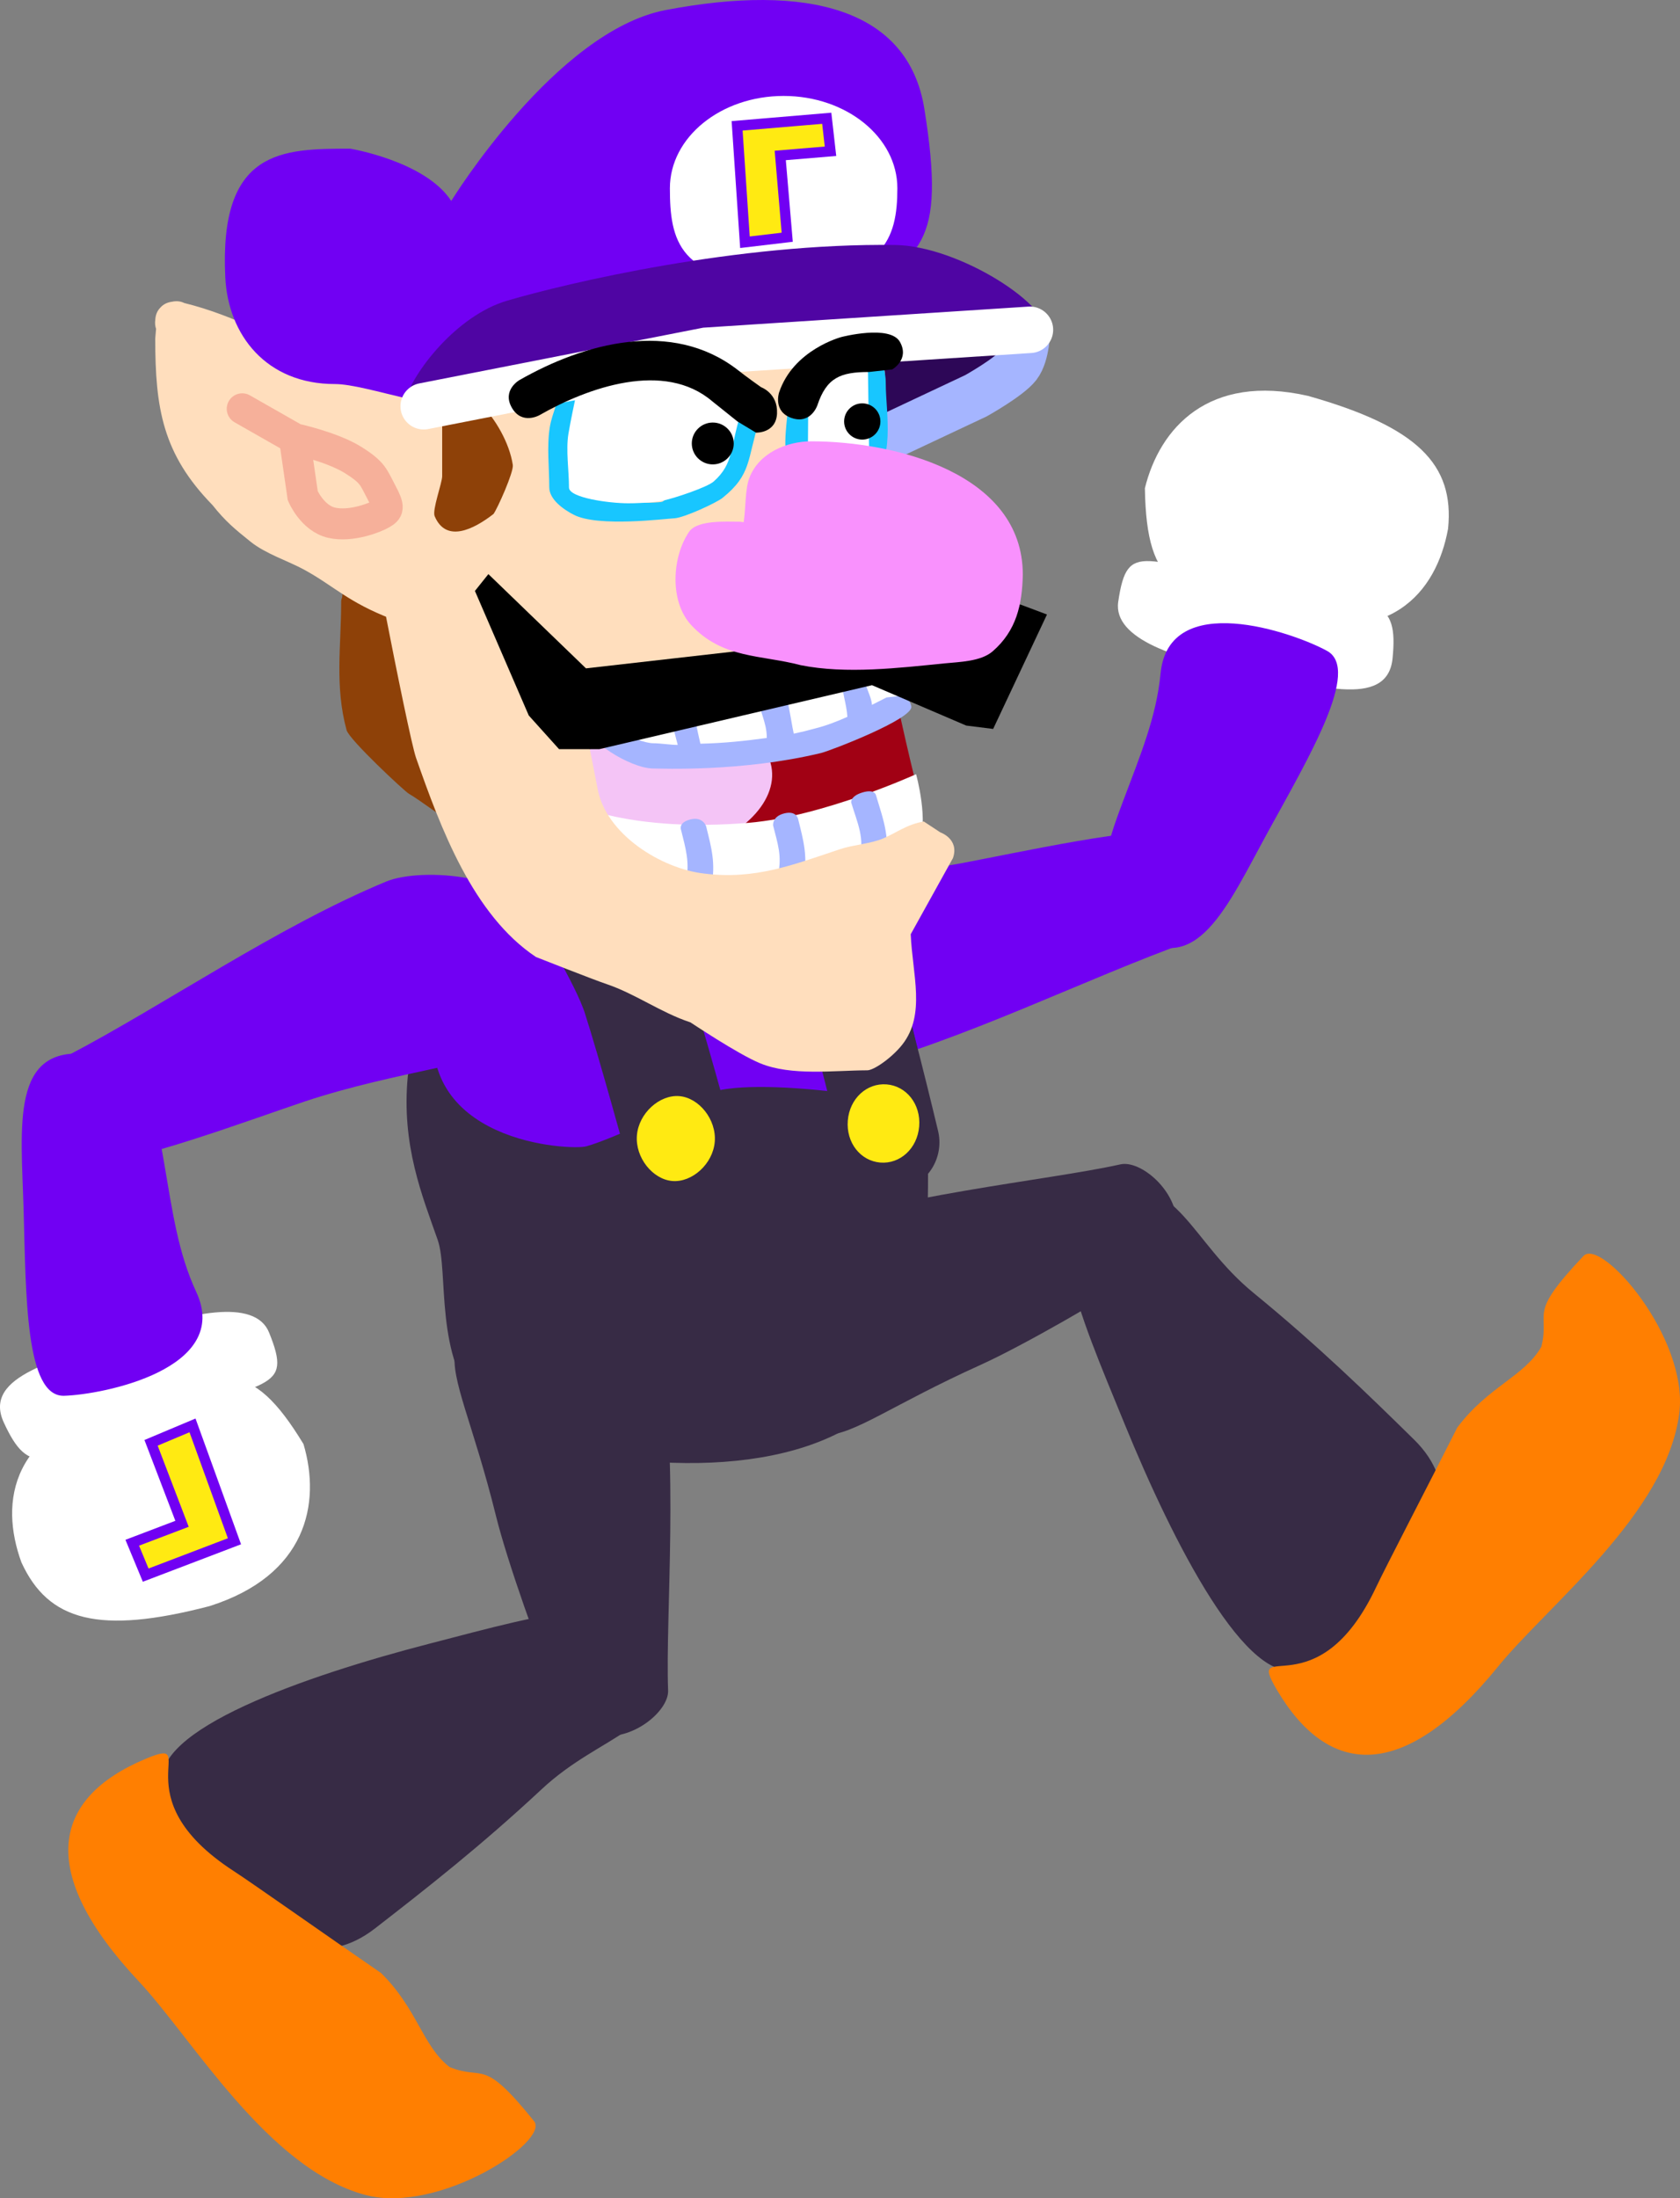<svg version="1.1" xmlns="http://www.w3.org/2000/svg" xmlns:xlink="http://www.w3.org/1999/xlink" width="162.643" height="212.761" viewBox="0,0,162.643,212.761"><rect x="0" y="0" width="162.643" height="212.761" fill="#808080" stroke="none"/><g transform="translate(-176.434,-77.016)"><g data-paper-data="{&quot;isPaintingLayer&quot;:true}" fill-rule="nonzero" stroke-linejoin="miter" stroke-miterlimit="10" stroke-dasharray="" stroke-dashoffset="0" style="mix-blend-mode: normal"><g data-paper-data="{&quot;index&quot;:null}" stroke="none" stroke-width="0" stroke-linecap="butt"><path d="M248.638,163.358c2.264,-1.557 11.643,-1.091 20.818,-2.783c4.496,-0.829 19.02,-3.999 19.312,-2.666c0.655,2.982 3.767,9.891 2.806,10.235c-9.975,3.567 -21.801,9.547 -32.874,12.423c-3.563,0.925 -13.136,-1.09 -14.107,-6.132c-0.971,-5.043 -0.173,-8.176 4.044,-11.076z" fill="#7100f3"/><g><path d="M299.84,136.505c-9.346,-1.952 -12.408,-2.363 -12.567,-12.237c1.437,-5.849 6.182,-11.119 15.788,-8.936c10.607,2.999 14.188,6.625 13.563,12.856c-1.119,6.152 -5.644,11.795 -16.784,8.317z" data-paper-data="{&quot;origRot&quot;:0}" fill="#ffffff"/><path d="M297.011,142.039c-6.528,-1.162 -12.849,-3.156 -12.32,-6.776c0.907,-6.198 2.433,-3.691 14.639,-1.828c10.715,1.636 12.473,1.604 11.922,7.286c-0.492,5.079 -7.714,2.48 -14.242,1.317z" data-paper-data="{&quot;origRot&quot;:0}" fill="#ffffff"/><path d="M288.789,142.209c0.781,-8.175 12.822,-4.004 16.119,-2.196c3.297,1.808 -1.766,10.302 -5.714,17.504c-3.948,7.201 -6.963,14.455 -13.118,9.767c-4.414,-3.362 -2.524,-8.439 -0.928,-12.692c1.691,-4.505 3.242,-8.204 3.641,-12.382z" fill="#7100f3"/></g></g><g stroke="none" stroke-width="0" stroke-linecap="butt"><path d="M244,209.66c-2.288,-4.597 4.644,-11.808 8.099,-13.077c10.738,-3.946 25.637,-5.278 32.809,-6.873c1.928,-0.429 5.526,2.522 5.481,5.924c-0.045,3.402 -2.146,3.662 -4.367,5.235c-2.221,1.573 -10.525,6.386 -14.692,8.266c-8.504,3.837 -12.25,6.766 -14.998,6.777c0,0 -9.212,0.019 -12.332,-6.252z" data-paper-data="{&quot;index&quot;:null}" fill="#372b45"/><g><path d="M313.336,216.356c8.681,8.525 -5.798,20.051 -10.954,22.16c-5.156,2.108 -12.437,-12.341 -17.042,-23.603c-4.605,-11.262 -8.847,-20.49 -1.975,-23.062c7.315,-1.082 8.21,5.22 14.442,10.316c6.232,5.096 11.093,9.832 15.529,14.189z" fill="#372b45"/><path d="M329.736,198.575c1.709,-1.802 10.193,7.9 9.271,15.221c-1.221,9.696 -12.744,18.619 -17.546,24.524c-9.185,11.292 -16.45,10.689 -21.426,2.224c-3.093,-5.262 3.928,2.17 9.624,-9.913c0.914,-1.939 5.08,-9.939 7.86,-15.454c2.989,-3.978 6.445,-4.906 8.128,-7.798c0.9,-3.552 -1.484,-2.926 4.089,-8.804z" fill="#ff7f01"/></g></g><g><path d="M260.247,167.182c7.243,8.297 6.364,25.003 5.383,37.031c-0.904,11.088 -12.659,15.375 -26.712,14.229c-6.944,-0.566 -11.45,-0.404 -15.962,-5.208c-4.512,-4.805 -3.068,-13.11 -4.148,-16.209c-1.463,-4.193 -3.545,-9.158 -2.892,-15.87c1.292,-8.413 4.587,-19.252 18.639,-18.106c0,0 20.295,-2.05 25.692,4.132z" data-paper-data="{&quot;origPos&quot;:null,&quot;index&quot;:null}" fill="#372b45" stroke="none" stroke-width="0" stroke-linecap="butt"/><path d="M237.572,159.557c7.599,0.62 16.747,-0.639 22.143,5.543c3.653,4.185 6.395,18.91 6.395,18.91c0,0 -16.885,-3.247 -21.604,-0.993c-2.116,1.011 -8.515,4.155 -11.3,4.947c-1.459,0.415 -17.014,-0.268 -14.607,-13.129c1.292,-8.413 4.921,-16.424 18.973,-15.278z" data-paper-data="{&quot;origPos&quot;:null,&quot;index&quot;:null}" fill="#7100f3" stroke="none" stroke-width="0" stroke-linecap="butt"/><path d="M232.513,162.918c0,0 4.307,6.712 5.536,10.535c1.43,4.447 4.07,14.085 4.07,14.085" data-paper-data="{&quot;origPos&quot;:null}" fill="none" stroke="#372b45" stroke-width="10.5" stroke-linecap="round"/><path d="M245.631,187.521c-0.175,2.15 -2.196,3.956 -4.103,3.801c-1.908,-0.156 -3.609,-2.265 -3.434,-4.415c0.175,-2.15 2.196,-3.956 4.103,-3.801c1.908,0.156 3.609,2.265 3.434,4.415z" fill="#ffea12" stroke="none" stroke-width="0" stroke-linecap="butt"/><path d="M253.791,163.368c0,0 3.193,4.311 4.462,7.728c1.269,3.417 4.378,16.486 4.378,16.486" data-paper-data="{&quot;origPos&quot;:null,&quot;origRot&quot;:0}" fill="none" stroke="#372b45" stroke-width="9.5" stroke-linecap="round"/><path d="M265.42,186.035c-0.175,2.15 -1.855,3.656 -3.763,3.501c-1.908,-0.156 -3.321,-1.914 -3.146,-4.064c0.175,-2.15 1.855,-3.656 3.763,-3.501c1.908,0.156 3.321,1.914 3.146,4.064z" data-paper-data="{&quot;origPos&quot;:null}" fill="#ffea12" stroke="none" stroke-width="0" stroke-linecap="butt"/></g><path d="M220.503,207.802c0,0 1.645,-9.064 8.376,-11.001c4.935,-1.42 10.775,6.7 11.4,10.327c1.942,11.274 0.562,26.169 0.835,33.51c0.074,1.974 -3.479,4.98 -6.816,4.321c-3.338,-0.659 -3.214,-2.772 -4.361,-5.24c-1.146,-2.468 -4.38,-11.505 -5.477,-15.943c-2.238,-9.057 -4.443,-13.27 -3.957,-15.975z" data-paper-data="{&quot;index&quot;:null}" fill="#372b45" stroke="none" stroke-width="0" stroke-linecap="butt"/><g stroke="none" stroke-width="0" stroke-linecap="butt"><path d="M212.72,263.676c-9.614,7.457 -19.091,-8.439 -20.487,-13.832c-1.396,-5.392 13.9,-10.666 25.678,-13.716c11.778,-3.05 21.493,-6.014 23.118,1.141c0.089,7.394 -6.276,7.434 -12.162,12.925c-5.887,5.491 -11.233,9.671 -16.147,13.482z" fill="#372b45"/><path d="M228.136,282.316c1.556,1.935 -9.198,9.039 -16.328,7.142c-9.444,-2.512 -16.738,-15.13 -21.944,-20.682c-9.955,-10.618 -8.382,-17.737 0.674,-21.53c5.63,-2.358 -2.678,3.601 8.53,10.869c1.798,1.166 9.166,6.369 14.258,9.865c3.54,3.496 3.996,7.045 6.635,9.102c3.399,1.369 3.099,-1.077 8.175,5.235z" fill="#ff7f01"/></g><path d="M226.17,177.991c-2.027,1.855 -11.381,2.69 -20.234,5.634c-4.338,1.443 -18.284,6.59 -18.759,5.31c-1.06,-2.863 -5.098,-9.275 -4.194,-9.749c9.386,-4.912 20.272,-12.469 30.841,-16.848c3.401,-1.409 13.16,-0.736 14.819,4.123c1.659,4.86 1.302,8.074 -2.474,11.528z" fill="#7100f3" stroke="none" stroke-width="0" stroke-linecap="butt"/><g stroke-linecap="butt"><path d="M205.814,216.778c1.717,5.773 0.287,12.719 -9.105,15.692c-10.668,2.774 -15.591,1.456 -18.201,-4.236c-2.144,-5.874 -1.093,-13.03 10.276,-15.661c9.05,-3.041 11.9,-4.234 17.029,4.205z" data-paper-data="{&quot;origRot&quot;:0}" fill="#ffffff" stroke="none" stroke-width="0"/><path d="M202.483,205.987c2.351,5.806 -0.233,4.415 -11.707,8.977c-10.072,4.005 -11.573,4.921 -13.97,-0.26c-2.143,-4.631 5.402,-6.039 11.622,-8.336c6.22,-2.297 12.682,-3.772 14.055,-0.382z" data-paper-data="{&quot;origRot&quot;:0}" fill="#ffffff" stroke="none" stroke-width="0"/><path d="M195.436,202.065c3.459,7.449 -9.039,9.936 -12.798,10.044c-3.759,0.107 -3.684,-9.782 -3.918,-17.991c-0.234,-8.209 -1.3,-15.992 6.382,-15.058c5.508,0.669 6.444,6.006 7.216,10.482c0.818,4.741 1.35,8.717 3.118,12.524z" fill="#7100f3" stroke="none" stroke-width="0"/><path d="M190.538,229.468l-1.301,-3.135l4.819,-1.833l-2.998,-7.838l4.013,-1.687l4.061,11.216z" data-paper-data="{&quot;index&quot;:null,&quot;origRot&quot;:0}" fill="#ffea12" stroke="#7100f3" stroke-width="1"/></g><path d="M209.557,134.827l0.033,-0.357c0.109,-0.198 0.217,-0.395 0.326,-0.593c4.831,-4.112 8.73,3.884 10.766,6.935c0.681,1.021 1.468,1.843 1.983,2.957c1.621,3.533 10.101,11.869 2.323,13.472c-0.988,0.204 -1.897,0.181 -2.902,0.181c-0.581,-0.205 -1.219,-0.308 -1.744,-0.615c-0.45,-0.262 -3.327,-2.393 -4.332,-2.972c-0.422,-0.243 -5.769,-5.228 -6.022,-6.149c-1.16,-4.255 -0.525,-8.147 -0.525,-12.424c0,-0.14 0.029,-0.275 0.081,-0.399c0.005,-0.013 0.01,-0.025 0.015,-0.038z" data-paper-data="{&quot;index&quot;:null}" fill="#8e4108" stroke="none" stroke-width="0.5" stroke-linecap="butt"/><path d="M277.171,111.13c-0.547,3.302 -11.448,7.487 -20.026,7.487c-6.913,0 -5.199,-5.88 -5.199,-9.054c0,-3.173 13.547,-2.481 20.46,-2.481c6.913,0 5.12,1.911 4.766,4.048z" data-paper-data="{&quot;index&quot;:null}" fill="#2d0757" stroke="none" stroke-width="0" stroke-linecap="butt"/><g><path d="M259.8,124.085c0,0 0.416,6.203 1.807,13.771c1.532,8.335 3.382,15.559 3.382,15.559l-23.428,12.456l-8.474,-4.949l-6.993,-31.746z" fill="#a10114" stroke="#a10114" stroke-width="0.5" stroke-linecap="round"/><path d="M230.989,155.07c-0.684,-3.553 3.266,-7.301 8.823,-8.37c5.556,-1.069 10.615,0.945 11.299,4.499c0.684,3.553 -3.266,7.301 -8.823,8.37c-5.556,1.069 -10.615,-0.945 -11.299,-4.499z" data-paper-data="{&quot;origRot&quot;:0}" fill="#f4c4f6" stroke="none" stroke-width="0" stroke-linecap="butt"/><path d="M260.341,162.535c-7.645,1.601 -19.425,3.341 -26.22,-2.371c-2.025,-1.702 -2.232,-5.377 -2.232,-5.377c0,0 5.519,2.837 17.091,1.859c7.14,-0.603 16.141,-4.698 16.141,-4.698c0,0 1.306,4.646 0.214,7.071c-1.092,2.426 -4.261,3.361 -4.995,3.515z" fill="#ffffff" stroke="none" stroke-width="0.5" stroke-linecap="butt"/><path d="M243.396,163.907c-1.118,-0.559 -0.559,-1.677 -0.559,-1.677l0.017,0.064c0.372,-1.809 -0.042,-3.172 -0.487,-4.952c0,0 -0.303,-0.713 0.91,-1.016c1.213,-0.303 1.516,0.66 1.516,0.66c0.529,2.117 0.94,3.613 0.513,5.798l-0.233,0.564c0,0 -0.559,1.118 -1.677,0.559z" fill="#a5b5ff" stroke="none" stroke-width="0.5" stroke-linecap="butt"/><path d="M260.36,162.293c-1.213,-0.303 -0.91,-1.516 -0.91,-1.516l0.14,-0.556c0.628,-2.009 -0.162,-3.572 -0.75,-5.532c0,0 -0.109,-0.614 1.088,-0.973c1.197,-0.359 1.306,0.255 1.306,0.255c0.746,2.487 1.501,4.38 0.75,6.968l-0.11,0.444c0,0 -0.303,1.213 -1.516,0.909z" fill="#a5b5ff" stroke="none" stroke-width="0.5" stroke-linecap="butt"/><path d="M252.312,163.24c-1.118,-0.559 -0.559,-1.677 -0.559,-1.677l0.017,0.064c0.372,-1.809 -0.042,-2.922 -0.487,-4.702c0,0 -0.137,-0.879 1.076,-1.183c1.213,-0.303 1.349,0.576 1.349,0.576c0.529,2.117 0.94,3.613 0.513,5.798l-0.233,0.564c0,0 -0.559,1.118 -1.677,0.559z" fill="#a5b5ff" stroke="none" stroke-width="0.5" stroke-linecap="butt"/><path d="M264.601,167.439c0.171,3.907 1.472,7.778 -0.82,10.688c-0.987,1.254 -2.802,2.54 -3.445,2.482c-3.209,0.013 -7.29,0.56 -10.306,-0.678c-2.175,-0.893 -6.73,-3.957 -6.762,-3.968c-0.033,-0.009 -0.05,-0.015 -0.05,-0.015c-2.824,-0.941 -5.285,-2.751 -8.075,-3.69c-1.298,-0.437 -6.823,-2.617 -6.823,-2.617c-6.095,-4.063 -9.218,-12.448 -11.619,-19.305c-0.796,-2.388 -5.296,-25.579 -7.105,-36.426c1.523,0.424 12.915,-4.703 16.269,-4.368c-0.037,0.95 8.255,42.83 8.401,43.701c0.765,4.535 6.247,7.865 10.342,8.322c4.932,0.617 8.608,-0.845 13.148,-2.358c1.32,-0.44 2.972,-0.52 4.206,-1.051c1.287,-0.554 2.285,-1.358 3.909,-1.629l1.601,1.055c0,0 1.851,0.629 1.222,2.479z" data-paper-data="{&quot;index&quot;:null}" fill="#ffdebd" stroke="none" stroke-width="0.5" stroke-linecap="butt"/></g><g stroke="none" stroke-width="0.5" stroke-linecap="butt"><path d="M260.772,140.656l3.22,4.296c0,0 -5.168,4.748 -13.847,5.574c-11.555,1.099 -14.704,-1.454 -14.704,-1.454l-2.647,-4.16z" data-paper-data="{&quot;index&quot;:null}" fill="#ffffff"/><path d="M260.104,142.515c0,0.848 0.699,1.868 0.744,2.723c0.474,-0.242 0.945,-0.483 1.413,-0.717l0.968,-0.107c0,0 1.2,-0.23 1.43,0.97c0.23,1.2 -7.818,4.284 -8.722,4.51c-7.691,1.856 -15.574,1.502 -16.259,1.502c-2.285,0 -6.742,-2.935 -6.022,-3.922c0.6,-0.822 4.444,1.478 6.022,1.478c0.677,0 1.69,0.166 2.369,0.162c-0.333,-1.3 -0.75,-2.747 -0.917,-3.827h2.277c0.333,1.209 0.5,2.335 0.833,3.711c2.251,-0.052 4.242,-0.259 6.428,-0.557c0,-1.621 -0.75,-2.489 -1,-4.7c0,0 0.417,-1.305 1.638,-1.305c1.222,0 1.638,4.133 1.972,5.589c0.697,-0.144 1.386,-0.311 2.066,-0.503c1.064,-0.266 2.104,-0.666 3.127,-1.126c-0.074,-1.242 -0.559,-2.48 -0.559,-3.715z" data-paper-data="{&quot;index&quot;:null}" fill="#a5b5ff"/></g><path d="M214.396,136.94c-4.272,-1.627 -5.596,-3.19 -8.517,-4.786c-1.556,-0.85 -3.716,-1.526 -5.191,-2.71c-1.556,-1.248 -2.44,-1.981 -3.682,-3.543c-4.829,-4.947 -5.543,-9.364 -5.543,-16.123l0.08,-0.935c-0.088,-0.25 -0.123,-0.548 -0.073,-0.902c0.022,-0.366 0.137,-0.796 0.483,-1.147c0.324,-0.372 0.744,-0.52 1.107,-0.57c0.5,-0.11 0.899,-0.037 1.213,0.12c5.027,1.238 8.964,3.62 13.702,5.595c1.907,0.795 4.224,0.616 6.288,0.96c0.977,0.163 3.914,0.462 3.914,0.462c4.449,0 7.25,-2.691 11.367,-4.274c3.212,-1.234 6.476,-1.169 9.812,-1.727c5.711,-0.952 12.126,-0.189 17.913,-0.189c0,0 2.276,0.665 2.564,1.072c2.387,2.188 2.322,4.518 2.322,7.724c0,4.62 -0.416,9.485 0.241,14.059c0.29,2.174 0.728,4.206 0.736,6.402c0.106,0.441 0.013,0.833 -0.138,1.145c-0.132,0.374 -0.392,0.768 -0.894,0.999c-2.733,2.017 -5.05,1.428 -8.094,2.453c-1.344,0.452 -2.523,1.354 -4.019,1.58c-2.417,0.365 -4.993,0.041 -7.383,0.537c-2.278,0.38 -4.798,0.393 -7.201,0.169c-0.045,-0.428 -0.496,-0.428 -0.496,-0.428c-3.589,0 -12.451,-2.875 -20.512,-5.945z" data-paper-data="{&quot;index&quot;:null}" fill="#ffdebd" stroke="none" stroke-width="0.5" stroke-linecap="butt"/><path d="M275.852,108.936c0,0 -0.014,2.374 -0.871,3.482c-0.857,1.108 -4.063,2.902 -4.063,2.902l-9.866,4.643" data-paper-data="{&quot;index&quot;:null}" fill="none" stroke="#a5b5ff" stroke-width="4.5" stroke-linecap="round"/><path d="M232.394,115.687c-0.235,1.122 -0.688,2.145 -0.881,3.316c-0.26,1.574 0.05,3.561 0.05,5.181c0,0.995 3.867,1.499 5.701,1.499c0.492,0 3.432,0.035 3.367,-0.165c0.744,-0.508 2.036,-0.554 2.676,-1.116c1.989,-1.747 3.778,-4.192 4.757,-7.197c0.123,-0.376 0.493,-1.257 0.113,-1.183c-0.203,0.039 -0.089,0.525 -0.293,0.557c-0.559,0.086 -1.773,-0.809 -2.35,-0.961c-0.756,-0.2 -2.04,-0.168 -2.878,-0.313c-1.857,-0.32 -4.146,0.051 -6.044,0.051c-1.465,0 -2.798,0.307 -4.218,0.332zM231.563,113.356c0.378,0 0.61,0.149 0.752,0.333c1.418,-0.015 2.821,-0.333 4.298,-0.333c3.155,0 7.396,-0.516 10.369,0.7c1.867,0.764 3.696,1.454 2.938,3.781c-1.173,3.6 -0.687,5.079 -3.536,7.369c-0.58,0.467 -3.735,1.932 -4.668,1.975c-0.933,0.043 -7.35,0.872 -9.717,-0.333c-0.989,-0.504 -2.39,-1.478 -2.39,-2.664c0,-1.874 -0.25,-3.963 0.05,-5.813c0.228,-1.408 0.927,-2.544 0.927,-4.015c0,0 0,-1 0.977,-1z" data-paper-data="{&quot;index&quot;:null}" fill="#18c6ff" stroke="none" stroke-width="0.5" stroke-linecap="butt"/><path d="M242.474,113.176c2.232,0.56 1.848,0.611 3.097,1.385c1.249,0.774 2.661,2.25 2.539,2.626c-0.98,3.005 -0.597,4.686 -2.586,6.433c-0.64,0.562 -3.775,1.61 -4.886,1.844c-1.11,0.235 -2.904,0.263 -3.396,0.263c-1.834,0 -5.724,-0.528 -5.724,-1.523c0,-1.62 -0.313,-3.636 -0.054,-5.21c0.193,-1.171 0.654,-3.329 0.888,-4.451c1.421,-0.332 2.385,-1.033 4.233,-1.315c1.848,-0.281 3.657,-0.613 5.888,-0.053z" data-paper-data="{&quot;noHover&quot;:false,&quot;origItem&quot;:[&quot;Path&quot;,{&quot;applyMatrix&quot;:true,&quot;segments&quot;:[[[469.86056,340.47788],[2.90705,-0.05065],[-0.47996,2.2968]],[[468.0571,347.26415],[0.39535,-2.39679],[-0.53123,3.22051]],[[468.15973,357.86707],[0,-3.31566],[0,2.03658]],[[479.8264,360.93518],[-3.75277,0],[1.00657,0]],[[486.717,360.5969],[0.13271,0.41035],[1.52326,-1.03856]],[[492.19394,358.31293],[-1.31054,1.15106],[4.07119,-3.57579]],[[501.92903,343.58421],[-2.00456,6.15021],[0.25074,-0.76931]],[[502.15973,341.16292],[0.77893,-0.15165],[-0.41434,0.08067]],[[501.56,342.30239],[0.41704,-0.06448],[-1.14489,0.17701]],[[496.75028,340.33482],[1.18068,0.3117],[-1.54698,-0.4084]],[[490.86061,339.69435],[1.71512,0.2959],[-3.79987,-0.65558]],[[478.49306,339.79931],[3.88259,0],[-2.99782,0]]],&quot;closed&quot;:true}],&quot;index&quot;:null}" fill="#ffffff" stroke="none" stroke-width="0.5" stroke-linecap="butt"/><path d="M254.693,116.202c0,1.277 0,2.553 0,3.83c0,0.098 -0.004,1.466 0,1.466c0.163,0.004 -0.103,-0.441 0.053,-0.487c0.453,-0.135 2.348,0.487 3.367,0.487c0.198,0 2.443,0.008 2.443,0c0.004,-0.163 -0.441,0.103 -0.487,-0.053c-0.369,-1.238 0.08,-4.688 0.152,-6.778c-0.565,0.396 -1.777,-0.335 -2.597,-0.335c-0.773,0 -1.755,0.805 -2.404,1.506l-0.489,0.489c0,0 -0.015,-0.046 -0.04,-0.123zM253.839,114.455c1.79,-1.715 4.402,-3.196 6.825,-3.102c1.098,0.043 1.522,1.45 1.522,2.816c0,2.663 1.007,7.789 -1.629,9.285c-0.464,0.264 -1.894,0 -2.443,0c-1.917,0 -4.328,-0.109 -5.375,-1.955c-0.621,-1.095 0,-4.267 0,-5.538c0,0 0,-0.842 0.782,-0.963z" data-paper-data="{&quot;index&quot;:null}" fill="#18c6ff" stroke="none" stroke-width="0.5" stroke-linecap="butt"/><path d="M257.625,112.234c0.82,0 2.832,0.355 2.832,0.355c0,0 0.135,8.783 0.131,8.946c-0,0.008 -2.269,0.011 -2.468,0.011c-1.019,0 -3.295,-0.007 -3.458,-0.011c-0.004,-0 -0.009,-1.377 -0.009,-1.475c0,-1.277 0.036,-3.759 0.036,-3.759c0,0 2.162,-4.067 2.935,-4.067z" data-paper-data="{&quot;noHover&quot;:false,&quot;origItem&quot;:[&quot;Path&quot;,{&quot;applyMatrix&quot;:true,&quot;segments&quot;:[[[515.49306,341.5323],[0.04917,0.15701],[0,2.61264]],[[515.49306,349.37022],[0,-2.61264],[0,0.20016]],[[515.49306,352.37022],[-0.00844,-0.0002],[0.33438,0.00784]],[[515.60246,351.37279],[-0.32053,0.09557],[0.92664,-0.27628]],[[522.49306,352.37022],[-2.08504,0],[0.4057,0]],[[527.49306,352.37022],[-0.00039,0.0167],[0.00784,-0.33438]],[[526.49563,352.26082],[0.09557,0.32053],[-0.75555,-2.53413]],[[526.80695,338.39],[-0.14773,4.27747],[-1.15693,0.81042]],[[521.49306,337.70356],[1.67827,0],[-1.5826,0]],[[516.57394,340.78444],[1.32792,-1.43284],[0,0]],[515.57394,341.78444]],&quot;closed&quot;:true}],&quot;index&quot;:null}" fill="#ffffff" stroke="none" stroke-width="0.5" stroke-linecap="butt"/><path d="M199.885,116.584l5.094,2.902c0,0 3.589,0.779 5.604,2.031c2.015,1.252 1.995,1.689 2.802,3.192c0.806,1.503 0.616,1.662 0,2.031c-0.616,0.369 -2.964,1.298 -4.839,0.871c-1.875,-0.427 -2.802,-2.612 -2.802,-2.612l-0.79,-5.455" data-paper-data="{&quot;index&quot;:null}" fill="none" stroke="#f6b09a" stroke-width="3" stroke-linecap="round"/><path d="M245.438,117.912c0.56,0 1.067,0.227 1.435,0.594c0.368,0.366 0.595,0.873 0.595,1.432c0,0.559 -0.227,1.066 -0.595,1.432c-0.368,0.367 -0.875,0.594 -1.435,0.594c-0.56,0 -1.067,-0.227 -1.435,-0.594c-0.368,-0.366 -0.595,-0.873 -0.595,-1.432c0,-0.559 0.227,-1.066 0.595,-1.432c0.368,-0.367 0.875,-0.594 1.435,-0.594z" data-paper-data="{&quot;index&quot;:null}" fill="#000000" stroke="none" stroke-width="1.057" stroke-linecap="butt"/><path d="M265.921,87.543c2.163,13.488 -0.444,14.255 -7.691,18.573c-10.559,6.292 -24.372,5.018 -35.651,9.904c-2.962,1.283 -10.51,-1.834 -13.737,-1.834c-6.601,0 -10.326,-4.718 -10.599,-10.337c-0.602,-12.395 5.502,-12.443 12.103,-12.443c0,0 7.265,1.204 9.774,5.058c0,0 10.106,-16.443 20.76,-18.475c13.714,-2.615 23.488,-0.133 25.041,9.554z" data-paper-data="{&quot;index&quot;:null}" fill="#7100f3" stroke="none" stroke-width="0" stroke-linecap="butt"/><path d="M263.309,95.237c0,4.935 -1.321,8.647 -11.011,8.935c-10.23,0.304 -11.011,-4 -11.011,-8.935c0,-4.935 4.93,-8.935 11.011,-8.935c6.081,0 11.011,4 11.011,8.935z" data-paper-data="{&quot;index&quot;:null}" fill="#ffffff" stroke="none" stroke-width="0" stroke-linecap="butt"/><path d="M256.473,88.463l0.362,3.193l-4.864,0.406l0.675,7.916l-4.093,0.484l-0.758,-11.267z" data-paper-data="{&quot;index&quot;:null,&quot;origRot&quot;:0}" fill="#ffea12" stroke="#7100f3" stroke-width="1" stroke-linecap="butt"/><path d="M277.793,136.492l-5.212,11.076l-2.606,-0.326l-9.122,-3.909l-26.388,6.19h-3.909l-2.932,-3.258l-5.212,-12.054l1.303,-1.629l9.448,9.122l14.334,-1.629l11.402,-3.258l10.099,3.909l6.19,-5.212z" data-paper-data="{&quot;index&quot;:null}" fill="#000000" stroke="#ff0000" stroke-width="0" stroke-linecap="round"/><path d="M220.464,114.056c0.907,0 2.369,1.629 2.429,1.976c1.517,1.519 2.86,3.855 3.186,5.982c0.105,0.682 -1.501,4.257 -1.869,4.748c-1.946,1.514 -4.595,2.821 -5.696,0.215c-0.256,-0.607 0.728,-3.212 0.728,-3.88c0,-2.28 0,-4.561 0,-6.841c0,0 0,-0.314 0.159,-0.624l-0.159,-0.353c0,0 0,-1.222 1.222,-1.222z" data-paper-data="{&quot;index&quot;:null}" fill="#8e4108" stroke="none" stroke-width="0.5" stroke-linecap="butt"/><path d="M263.087,100.727c6.222,0.086 15.345,5.976 14.633,8.739c-0.193,0.747 -36.405,2.382 -46.955,3.426c-5.127,0.508 -15.337,3.742 -15.145,2.995c0.712,-2.763 4.994,-8.324 9.9,-9.765c5.928,-1.741 22.348,-5.605 37.567,-5.395z" data-paper-data="{&quot;index&quot;:null}" fill="#4f05a3" stroke="none" stroke-width="0" stroke-linecap="butt"/><path d="M217.454,116.335l27.349,-5.368l31.339,-2.031" data-paper-data="{&quot;index&quot;:null}" fill="none" stroke="#ffffff" stroke-width="4.5" stroke-linecap="round"/><path d="M251.66,117.022c-0.085,1.953 -2.038,1.868 -2.038,1.868l-1.788,-1.078c-0.814,-0.652 -1.629,-1.303 -2.443,-1.955c-4.648,-3.968 -12.028,-1.347 -16.738,1.345c0,0 -1.697,0.97 -2.667,-0.727c-0.97,-1.697 0.727,-2.667 0.727,-2.667c6.291,-3.595 14.756,-5.913 21.12,-1.003c0.814,0.652 2.286,1.688 2.286,1.688c0,0 1.625,0.576 1.54,2.529z" data-paper-data="{&quot;index&quot;:null}" fill="#000000" stroke="none" stroke-width="0.5" stroke-linecap="butt"/><path d="M263.559,110.111c0.955,1.705 -0.75,2.661 -0.75,2.661l-2.258,0.249c-2.754,0 -4.096,0.551 -4.987,3.224c0,0 -0.618,1.854 -2.472,1.236c-1.854,-0.618 -1.236,-2.472 -1.236,-2.472c1.389,-4.165 6.04,-5.375 6.04,-5.375c0,0 4.709,-1.228 5.664,0.477z" data-paper-data="{&quot;index&quot;:null}" fill="#000000" stroke="none" stroke-width="0.5" stroke-linecap="butt"/><path d="M259.911,116.055c0.485,0 0.924,0.196 1.242,0.514c0.318,0.317 0.515,0.756 0.515,1.24c0,0.484 -0.197,0.923 -0.515,1.24c-0.318,0.318 -0.757,0.514 -1.242,0.514c-0.485,0 -0.924,-0.196 -1.242,-0.514c-0.318,-0.317 -0.515,-0.756 -0.515,-1.24c0,-0.484 0.197,-0.923 0.515,-1.24c0.318,-0.318 0.757,-0.514 1.242,-0.514z" data-paper-data="{&quot;index&quot;:null}" fill="#000000" stroke="none" stroke-width="1.057" stroke-linecap="butt"/><path d="M248.431,127.562c0.212,-1.401 0.13,-3.155 0.538,-4.258c0.903,-2.439 3.617,-3.574 6.005,-3.574c8.011,0 20.479,3.062 20.479,12.902c-0.06,2.9 -0.613,5.427 -2.926,7.431c-1.133,0.982 -3.231,1.018 -4.653,1.16c-4.424,0.442 -9.524,1.054 -13.917,0.175c-3.842,-1.019 -7.559,-0.606 -10.604,-3.881c-2.14,-2.302 -1.846,-6.664 -0.199,-9.04c0.796,-1.148 3.603,-0.966 4.856,-0.966c0,0 0.174,0 0.42,0.051z" fill="#f991fd" stroke="none" stroke-width="0.5" stroke-linecap="butt"/></g></g></svg>